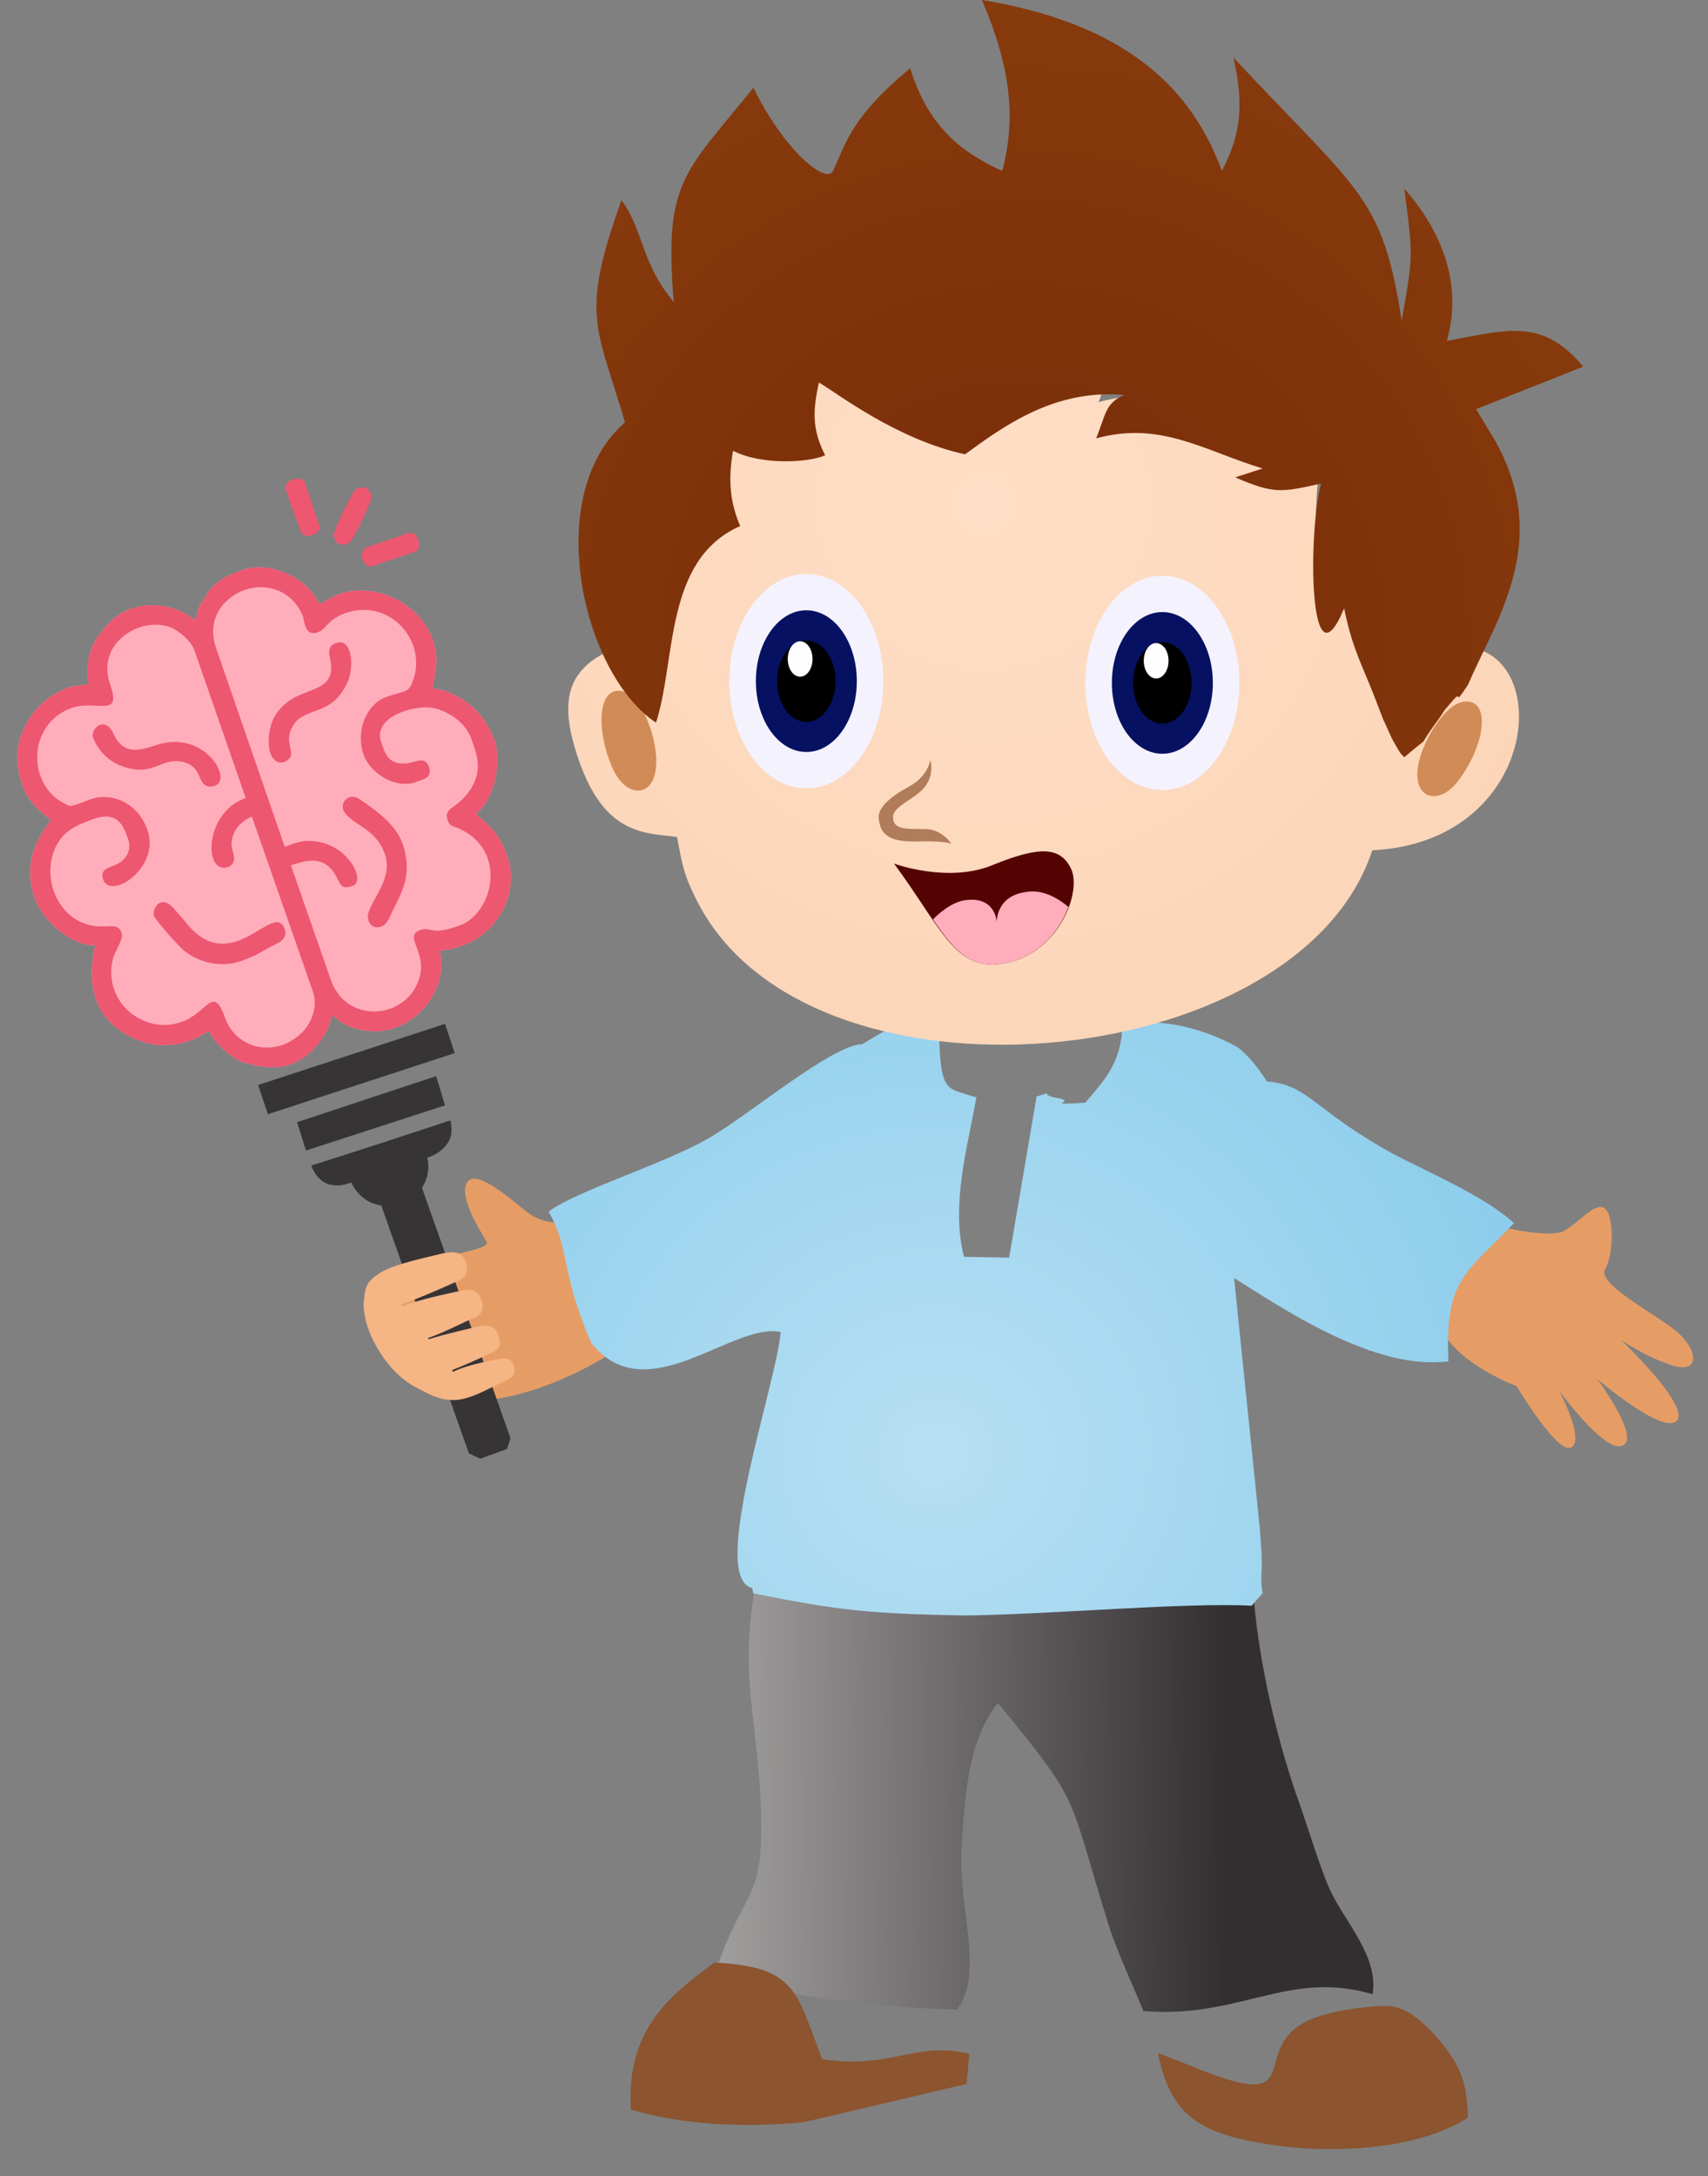 <svg  viewBox="0 0 62 79" fill="none" xmlns="http://www.w3.org/2000/svg">
<rect x="0" y="0" width="62" height="79" fill="#808080" stroke="none"/>
<path fill-rule="evenodd" clip-rule="evenodd" d="M34.744 72.947C35.741 71.596 34.776 69.309 34.905 67.059C35.034 64.937 35.194 63.105 36.223 61.819C39.277 65.548 38.731 65.002 40.177 69.663C40.499 70.788 41.307 72.454 41.5 73C45.004 73.289 46.772 71.489 49.826 72.389C50.051 71.007 48.793 69.728 48.279 68.602C47.925 67.831 47.475 66.32 47.153 65.42C46.382 63.266 45.707 60.437 45.514 58.026C43.071 57.897 38.216 58.379 35.066 58.379C31.562 58.347 30.469 58.186 27.415 57.576C26.9 60.597 27.35 61.755 27.575 64.745C27.865 69.213 27.093 68.253 26 71.5C28.443 72.625 32.397 72.882 34.744 72.947Z" fill="url(#paint0_linear)"/>
<path fill-rule="evenodd" clip-rule="evenodd" d="M54.602 44.56C54.602 44.56 56.242 44.946 56.756 44.689C57.27 44.432 57.881 43.628 58.235 43.853C58.589 44.046 58.589 45.525 58.267 46.071C57.946 46.586 60.003 47.647 60.807 48.289C61.643 48.965 61.739 49.865 60.742 49.575C59.778 49.286 58.846 48.643 58.846 48.643C58.846 48.643 61.353 51.022 60.871 51.569C60.389 52.115 57.978 50.058 57.978 50.058C57.978 50.058 59.553 52.179 58.91 52.469C58.267 52.79 56.595 50.475 56.595 50.475C56.595 50.475 57.528 52.244 57.045 52.533C56.563 52.855 55.052 50.315 55.052 50.315C55.052 50.315 53.22 49.64 52.48 48.514C51.741 47.389 51.645 46.489 51.645 46.489L48.912 45.525L51.645 43.371L54.602 44.56Z" fill="#E69D65"/>
<path fill-rule="evenodd" clip-rule="evenodd" d="M20.333 44.367C20.333 44.367 19.722 44.464 19.111 43.982C18.5 43.499 17.279 42.406 16.957 42.921C16.636 43.435 17.439 44.689 17.665 45.075C17.922 45.461 14.385 45.75 13.55 46.457C12.682 47.196 13.614 50.283 16.218 50.765C18.79 51.279 21.972 49.254 21.972 49.254L22.422 45.332L20.333 44.367Z" fill="#E69D65"/>
<path fill-rule="evenodd" clip-rule="evenodd" d="M35.185 74.554C33.288 74.072 32.324 75.133 29.848 74.747C28.916 72.368 28.948 71.372 25.926 71.243C24.383 72.4 22.712 73.622 22.904 76.579C24.737 77.126 27.019 77.255 29.205 77.03L35.088 75.647L35.185 74.554Z" fill="#8C542F"/>
<path fill-rule="evenodd" clip-rule="evenodd" d="M42.032 74.522C42.514 76.965 43.736 77.512 46.436 77.898C48.751 78.187 51.612 77.962 53.284 76.869C53.252 75.487 52.962 74.876 52.094 73.879C51.355 73.075 50.873 72.85 50.358 72.818C49.458 72.818 47.915 73.043 47.272 73.461C45.343 74.586 47.594 76.837 43.029 74.908L42.032 74.522Z" fill="#8C542F"/>
<path fill-rule="evenodd" clip-rule="evenodd" d="M54.956 44.4C53.927 43.435 51.741 42.503 50.584 41.892C47.658 40.285 47.529 39.385 45.986 39.256C45.665 38.742 45.343 38.356 44.958 38.034C42.675 36.748 40.746 37.166 40.746 37.166C40.714 38.645 40.007 39.288 39.396 40.028C37.789 40.124 39.107 39.995 38.432 39.867C37.628 39.738 38.367 39.578 37.628 39.803L36.631 45.653L34.992 45.621C34.51 43.724 35.12 41.667 35.442 39.835L35.12 39.738C34.381 39.481 34.092 39.642 34.092 37.199C32.902 37.102 32.227 37.359 31.938 37.52L31.295 37.906C30.234 37.906 27.18 40.478 25.733 41.313C24.126 42.246 20.879 43.242 19.915 43.982C20.718 45.396 20.3 46.039 21.458 48.74C23.451 51.279 26.601 47.968 28.337 48.354C28.209 50.154 25.701 57.291 27.308 57.645L27.341 57.837C30.395 58.448 31.488 58.577 34.992 58.641C38.142 58.609 42.997 58.159 45.44 58.287C46.083 57.484 45.729 58.223 45.794 57.066C45.826 56.648 45.761 55.876 45.729 55.458L44.797 46.393C46.597 47.518 49.908 49.768 52.577 49.415C52.448 46.489 53.123 46.296 54.956 44.4Z" fill="url(#paint1_radial)"/>
<path fill-rule="evenodd" clip-rule="evenodd" d="M9.724 40.446L16.507 38.227L16.153 37.166L9.37 39.385L9.724 40.446ZM11.299 42.31C11.299 42.31 11.46 42.824 11.91 42.985C12.36 43.114 12.746 42.921 12.746 42.921C13.003 43.435 13.389 43.692 13.839 43.757L17.021 52.758L17.439 52.951L18.404 52.597L18.532 52.212L15.317 43.114C15.51 42.824 15.607 42.439 15.51 42.021C15.51 42.021 15.928 41.924 16.218 41.538C16.507 41.185 16.346 40.67 16.346 40.67L13.806 41.506L11.299 42.31ZM11.106 41.764L16.153 40.124L15.832 39.063L10.785 40.735L11.106 41.764Z" fill="#373435"/>
<path fill-rule="evenodd" clip-rule="evenodd" d="M16.571 46.521C16.571 46.521 17.085 46.393 16.925 45.878C16.796 45.396 16.443 45.428 16.089 45.493C15.735 45.589 14.289 45.878 13.806 46.2C13.389 46.457 13.26 46.65 13.228 47.068C13.228 47.068 13.035 47.775 13.678 48.9C14.321 49.993 14.932 50.283 15.382 50.508C16.571 51.151 17.118 50.701 18.404 50.09C18.404 50.09 18.757 49.993 18.661 49.608C18.564 49.254 18.307 49.286 18.05 49.35C17.793 49.383 16.86 49.575 16.443 49.8L16.41 49.736C16.796 49.575 17.278 49.383 17.793 49.125C17.793 49.125 18.275 48.997 18.114 48.547C17.986 48.065 17.664 48.097 17.311 48.161C17.053 48.225 16.185 48.418 15.575 48.611L15.51 48.579C15.992 48.418 16.507 48.161 17.118 47.872C17.118 47.872 17.632 47.775 17.503 47.261C17.343 46.746 16.989 46.779 16.636 46.875C16.346 46.939 15.221 47.164 14.61 47.422L14.578 47.357C15.092 47.164 15.8 46.875 16.571 46.521Z" fill="#F5B585"/>
<path fill-rule="evenodd" clip-rule="evenodd" d="M3.23 24.822C2.876 24.918 2.587 24.822 1.976 25.207C1.591 25.432 1.333 25.722 1.108 26.011C0.626 26.75 0.465 27.522 0.819 28.519C1.012 29.097 1.494 29.483 1.848 29.772C1.237 30.576 0.883 31.38 1.237 32.537C1.558 33.534 2.78 34.402 3.455 34.305C3.455 34.466 2.651 36.941 5.159 37.809C5.834 38.034 6.638 37.97 7.313 37.584C7.409 37.52 7.474 37.488 7.602 37.424C7.763 37.874 8.438 38.42 8.792 38.549C9.338 38.709 9.917 38.838 10.528 38.645C11.331 38.356 11.942 37.52 12.039 36.877C12.167 36.909 12.328 37.07 12.489 37.166C14.482 38.163 16.378 36.202 15.961 34.53C16.314 34.434 16.314 34.498 16.828 34.305C18.05 33.887 18.854 32.408 18.436 31.155C18.243 30.576 18.05 30.223 17.568 29.805C17.471 29.708 17.375 29.676 17.279 29.515C17.889 29.13 18.243 27.715 17.954 26.879C17.697 26.236 17.439 25.883 16.989 25.529C16.861 25.433 16.829 25.433 16.7 25.336C16.475 25.207 16.025 24.982 15.736 25.015C15.671 24.79 15.703 24.95 15.736 24.79L15.832 24.179C15.96 22.539 14.385 21.317 12.874 21.446C12.167 21.51 11.91 21.8 11.588 21.928C11.171 20.996 9.82 20.321 8.759 20.707C8.213 20.9 7.859 21.093 7.538 21.51C7.474 21.639 7.474 21.639 7.409 21.735C7.345 21.832 7.313 21.864 7.249 21.993C7.184 22.153 7.152 22.378 7.056 22.507C6.348 21.864 4.87 21.703 4.002 22.571C3.744 22.828 3.68 22.925 3.487 23.214C3.262 23.536 3.069 24.372 3.23 24.822Z" fill="#FFADBB"/>
<path fill-rule="evenodd" clip-rule="evenodd" d="M3.23 24.822C2.876 24.918 2.587 24.822 1.976 25.207C1.591 25.433 1.333 25.722 1.108 26.011C0.626 26.75 0.465 27.522 0.819 28.519C1.012 29.097 1.494 29.483 1.848 29.773C1.237 30.576 0.883 31.38 1.237 32.537C1.558 33.534 2.78 34.402 3.455 34.305C3.455 34.466 2.651 36.941 5.159 37.809C5.834 38.034 6.638 37.97 7.313 37.584C7.409 37.52 7.474 37.488 7.602 37.424C7.763 37.874 8.438 38.42 8.792 38.549C9.338 38.709 9.917 38.838 10.528 38.645C11.331 38.356 11.942 37.52 12.039 36.877C12.167 36.909 12.328 37.07 12.489 37.166C14.482 38.163 16.378 36.202 15.961 34.53C16.314 34.434 16.314 34.498 16.828 34.305C18.05 33.887 18.854 32.408 18.436 31.155C18.243 30.576 18.05 30.223 17.568 29.805C17.471 29.708 17.375 29.676 17.279 29.515C17.889 29.13 18.243 27.715 17.954 26.879C17.697 26.236 17.439 25.883 16.989 25.529C16.861 25.433 16.829 25.433 16.7 25.336C16.475 25.207 16.025 24.982 15.736 25.015C15.671 24.79 15.703 24.95 15.736 24.79L15.832 24.179C15.96 22.539 14.385 21.318 12.874 21.446C12.167 21.511 11.91 21.8 11.588 21.928C11.171 20.996 9.82 20.321 8.759 20.707C8.213 20.9 7.859 21.093 7.538 21.511C7.474 21.639 7.474 21.639 7.409 21.735C7.345 21.832 7.313 21.864 7.249 21.993C7.184 22.153 7.152 22.378 7.056 22.507C6.348 21.864 4.87 21.703 4.002 22.571C3.744 22.828 3.68 22.925 3.487 23.214C3.262 23.536 3.069 24.372 3.23 24.822ZM11.524 22.957C11.878 22.828 11.846 22.507 12.553 22.25C14.16 21.703 15.511 23.279 14.996 24.693C14.835 25.207 14.643 25.047 13.935 25.336C13.292 25.625 12.906 26.526 13.196 27.393C13.453 28.101 14.385 28.647 15.093 28.39C15.318 28.294 15.703 28.262 15.575 27.844C15.414 27.393 15.06 27.715 14.675 27.715C14.096 27.747 13.967 27.329 13.839 26.943C13.517 26.011 15.028 25.593 15.671 25.69C16.25 25.786 16.925 26.236 17.118 26.847C17.343 27.458 17.504 27.972 17.086 28.647C16.571 29.419 16.089 29.29 16.25 29.773C16.314 29.997 16.475 29.997 16.636 30.062C18.5 30.898 17.857 33.212 16.668 33.598C15.639 33.984 15.703 33.63 15.253 33.759C14.578 34.016 15.671 34.627 15.125 35.752C14.546 37.006 12.553 37.134 12.006 35.559L10.56 31.412C11.042 31.251 11.492 31.123 11.878 31.412C12.039 31.541 12.103 31.637 12.231 31.862C12.392 32.184 12.424 32.28 12.81 32.151C13.26 31.991 12.714 30.737 11.492 30.544C10.978 30.48 10.817 30.576 10.335 30.737L7.859 23.568C7.602 22.893 7.763 22.218 8.245 21.8C9.113 20.996 10.56 21.189 11.01 22.411C11.042 22.539 11.074 23.118 11.524 22.957ZM12.103 19.453C12.231 19.774 12.328 19.839 12.681 19.71C12.778 19.678 13.55 18.135 13.485 18.006C13.389 17.685 13.26 17.621 12.939 17.749C12.81 17.781 12.071 19.324 12.103 19.453ZM10.367 17.781L10.913 19.292C11.042 19.614 11.717 19.389 11.588 19.067L11.074 17.524C10.945 17.203 10.27 17.428 10.367 17.781ZM13.132 20.225C13.196 20.385 13.292 20.642 13.517 20.546L15.06 20.032C15.382 19.903 15.157 19.228 14.803 19.357L13.292 19.871C13.196 19.903 13.099 20.128 13.132 20.225ZM12.456 29.387C12.649 29.901 13.646 30.03 13.967 30.994C14.289 31.894 13.453 32.666 13.357 33.212C13.324 33.469 13.517 33.759 13.839 33.63C14.064 33.566 14.16 33.244 14.257 33.051C14.578 32.408 14.9 31.862 14.707 30.962C14.546 30.062 13.807 29.515 13.035 29.001C12.714 28.776 12.36 29.065 12.456 29.387ZM8.759 34.884C9.274 34.691 9.306 34.659 9.756 34.402C10.078 34.241 10.463 34.112 10.335 33.727C9.949 32.634 8.406 35.591 6.734 33.469C6.606 33.309 6.477 33.18 6.348 33.019C5.834 32.408 5.545 32.987 5.577 33.212C5.609 33.373 6.477 34.337 6.67 34.498C7.216 34.948 8.02 35.141 8.759 34.884ZM9.82 27.361C9.949 27.683 10.206 27.747 10.399 27.619C10.688 27.426 10.528 27.265 10.495 26.911C10.463 26.718 10.56 26.429 10.688 26.268C10.817 26.075 11.01 25.979 11.331 25.85C12.006 25.625 12.264 25.4 12.521 24.95C12.906 24.34 12.81 23.118 12.199 23.343C11.974 23.407 11.91 23.6 11.974 23.857C12.328 25.433 10.624 24.693 9.917 26.108C9.756 26.461 9.692 26.976 9.82 27.361ZM3.359 26.718C3.616 27.458 4.259 27.876 4.998 27.94C5.673 27.972 5.995 27.522 6.606 27.651C7.409 27.811 7.12 28.551 7.634 28.551C8.567 28.551 7.634 26.622 5.93 26.976C5.416 27.072 4.58 27.619 4.13 26.654C3.905 26.14 3.552 26.268 3.423 26.493C3.391 26.526 3.359 26.686 3.359 26.718ZM2.619 25.69C3.552 25.4 4.42 26.076 4.002 24.854C3.455 23.343 5.127 22.314 6.252 22.796C6.509 22.925 6.927 23.246 7.056 23.6L8.92 28.969C7.409 29.483 7.377 31.766 8.277 31.476C8.502 31.38 8.534 31.187 8.47 30.994C8.406 30.705 8.374 30.673 8.438 30.415C8.502 30.094 8.759 29.805 9.145 29.644L11.363 36.009C11.588 36.684 11.203 37.584 10.238 37.938C9.338 38.227 8.47 37.777 8.181 36.974C7.731 35.688 7.538 36.781 6.573 37.102C5.995 37.295 5.513 37.199 5.127 37.006C4.291 36.62 3.873 35.688 4.098 34.82C4.13 34.595 4.484 34.112 4.42 33.887C4.259 33.373 3.809 33.823 3.005 33.502C2.073 33.116 1.591 31.959 1.944 30.93C2.233 30.126 2.844 29.933 3.455 29.708C4.259 29.451 4.484 29.965 4.645 30.448C4.773 30.769 4.645 31.09 4.387 31.283C4.098 31.508 3.584 31.476 3.744 31.926C4.034 32.698 5.834 31.476 5.352 30.126C5.095 29.387 4.484 28.969 3.873 28.937C3.455 28.904 3.262 29.033 2.812 29.194C2.491 29.29 2.523 29.258 2.33 29.162C0.98 28.486 0.98 26.268 2.619 25.69Z" fill="#ED5770"/>
<path fill-rule="evenodd" clip-rule="evenodd" d="M25.508 16.11C24.126 16.721 26.055 16.045 24.994 17.46C24.512 18.135 25.251 19.196 24.93 19.903C24.512 20.9 24.319 23.697 23.901 24.918L22.712 23.6C22.679 23.504 22.615 23.471 22.551 23.439C20.654 24.147 20.204 25.272 21.008 27.586C21.972 30.383 23.483 30.223 24.576 30.383C24.769 31.38 24.801 31.701 25.251 32.601C29.205 40.735 47.144 39.063 49.812 30.866C55.727 30.576 56.402 23.986 53.38 23.504C52.77 24.436 53.252 23.568 52.77 24.147C52.384 24.629 52.641 24.34 52.191 24.918C51.419 25.979 52.191 25.207 51.066 26.14C50.905 25.979 50.937 26.075 50.616 25.465C50.584 25.433 50.326 24.822 50.294 24.757C50.101 24.275 50.005 24.018 49.844 23.632C49.394 22.539 49.137 21.993 48.88 20.739C47.594 23.825 47.562 17.974 48.044 16.238C46.597 16.56 46.34 16.592 44.926 16.013L45.954 15.66C43.8 15.049 42.225 13.924 39.878 14.599C40.232 13.699 40.232 13.281 40.907 13.024C38.4 12.798 36.567 14.084 35.121 15.145C33.449 14.663 32.967 12.059 30.781 11.866C30.073 13.248 27.952 10.741 27.952 12.638C27.984 13.345 28.112 14.792 26.087 15.21C26.73 15.499 25.701 15.949 25.508 16.11L25.701 16.013L25.508 16.11Z" fill="url(#paint2_radial)"/>
<path d="M29.27 28.615C30.814 28.615 32.066 26.874 32.066 24.725C32.066 22.577 30.814 20.835 29.27 20.835C27.725 20.835 26.473 22.577 26.473 24.725C26.473 26.874 27.725 28.615 29.27 28.615Z" fill="#F4F2FD"/>
<path d="M29.27 27.297C30.282 27.297 31.102 26.146 31.102 24.725C31.102 23.305 30.282 22.153 29.27 22.153C28.258 22.153 27.438 23.305 27.438 24.725C27.438 26.146 28.258 27.297 29.27 27.297Z" fill="#061161"/>
<path d="M29.27 26.204C29.856 26.204 30.331 25.542 30.331 24.725C30.331 23.909 29.856 23.247 29.27 23.247C28.684 23.247 28.209 23.909 28.209 24.725C28.209 25.542 28.684 26.204 29.27 26.204Z" fill="black"/>
<path d="M29.045 24.564C29.293 24.564 29.495 24.277 29.495 23.922C29.495 23.566 29.293 23.279 29.045 23.279C28.796 23.279 28.595 23.566 28.595 23.922C28.595 24.277 28.796 24.564 29.045 24.564Z" fill="#FEFEFE"/>
<path fill-rule="evenodd" clip-rule="evenodd" d="M33.77 27.586C33.77 27.586 33.706 28.165 32.999 28.551C32.292 28.937 31.809 29.355 31.906 29.772C31.97 30.223 32.195 30.576 33.288 30.544C34.413 30.512 34.542 30.64 34.542 30.64C34.542 30.64 34.188 30.062 33.513 30.094C32.838 30.094 32.42 30.094 32.42 29.676C32.388 29.258 33.256 29.001 33.578 28.551C33.931 28.101 33.77 27.586 33.77 27.586Z" fill="#B07C5A"/>
<path d="M42.193 28.679C43.738 28.679 44.99 26.938 44.99 24.79C44.99 22.641 43.738 20.9 42.193 20.9C40.649 20.9 39.397 22.641 39.397 24.79C39.397 26.938 40.649 28.679 42.193 28.679Z" fill="#F4F2FD"/>
<path d="M42.193 27.361C43.205 27.361 44.026 26.21 44.026 24.79C44.026 23.369 43.205 22.218 42.193 22.218C41.181 22.218 40.361 23.369 40.361 24.79C40.361 26.21 41.181 27.361 42.193 27.361Z" fill="#061161"/>
<path d="M42.193 26.268C42.779 26.268 43.254 25.606 43.254 24.79C43.254 23.973 42.779 23.311 42.193 23.311C41.607 23.311 41.132 23.973 41.132 24.79C41.132 25.606 41.607 26.268 42.193 26.268Z" fill="black"/>
<path d="M41.968 24.629C42.217 24.629 42.418 24.341 42.418 23.986C42.418 23.631 42.217 23.343 41.968 23.343C41.72 23.343 41.518 23.631 41.518 23.986C41.518 24.341 41.72 24.629 41.968 24.629Z" fill="#FEFEFE"/>
<path fill-rule="evenodd" clip-rule="evenodd" d="M32.452 31.348C32.452 31.348 34.445 32.087 36.085 31.38C37.757 30.705 38.496 30.737 38.882 31.541C39.267 32.376 38.464 34.53 36.567 34.948C34.67 35.366 34.22 33.727 32.452 31.348Z" fill="#540302"/>
<path fill-rule="evenodd" clip-rule="evenodd" d="M33.867 33.373C34.67 34.562 35.281 35.238 36.567 34.948C37.724 34.691 38.464 33.791 38.785 32.923C38.4 32.601 37.853 32.28 37.274 32.376C36.149 32.505 36.181 33.469 36.181 33.469C36.181 33.469 36.149 32.569 35.12 32.666C34.67 32.698 34.22 33.019 33.867 33.373Z" fill="#FFADBB"/>
<path fill-rule="evenodd" clip-rule="evenodd" d="M51.838 26.783C51.838 26.783 52.513 25.4 53.284 25.465C54.088 25.529 53.895 27.008 52.995 28.262C52.127 29.515 50.777 28.872 51.838 26.783Z" fill="#D18B56"/>
<path fill-rule="evenodd" clip-rule="evenodd" d="M23.676 26.654C23.676 26.654 23.291 25.175 22.519 25.079C21.715 24.982 21.619 26.461 22.23 27.876C22.84 29.258 24.287 28.937 23.676 26.654Z" fill="#D18B56"/>
<path fill-rule="evenodd" clip-rule="evenodd" d="M22.688 15.334C19.666 17.938 21.112 24.432 23.813 26.233C24.552 23.95 24.102 20.317 26.867 19.096C26.513 18.26 26.417 17.456 26.61 16.363C27.67 16.91 29.439 16.781 29.953 16.524C29.471 15.592 29.503 14.884 29.728 13.888C30.403 14.274 32.525 15.945 35.032 16.492C36.479 15.431 38.311 14.113 40.819 14.338C40.111 14.627 40.144 15.045 39.79 15.913C42.137 15.27 43.712 16.363 45.834 17.006L44.837 17.328C46.252 17.938 46.509 17.874 47.956 17.553C47.473 19.321 47.505 25.172 48.791 22.085C49.049 23.339 49.306 23.854 49.756 24.947C49.917 25.364 50.013 25.59 50.206 26.104C50.238 26.168 50.495 26.747 50.527 26.811C50.849 27.39 50.817 27.326 50.977 27.486C52.103 26.522 51.331 27.326 52.103 26.265C52.553 25.654 52.263 25.975 52.681 25.493C53.163 24.915 52.681 25.782 53.292 24.85C54.289 22.503 56.378 19.642 54.224 15.913L53.581 14.852L57.471 13.309C55.992 11.541 54.739 11.959 52.521 12.377C53.163 10.094 52.135 8.165 50.977 6.847C51.299 9.355 51.299 9.259 50.881 11.637C50.174 7.105 49.37 7.008 44.773 2.09C45.223 4.018 44.934 5.079 44.355 6.204C43.455 3.793 41.526 0.964 35.643 0C36.736 2.54 36.865 4.372 36.382 6.204C34.968 5.562 33.714 4.661 33.039 2.475C30.917 4.243 30.724 5.144 30.242 6.204C29.985 6.719 28.442 5.433 27.349 3.183C24.809 6.333 24.102 6.59 24.456 10.962C23.266 9.548 23.363 8.358 22.559 7.265C21.048 11.477 21.659 11.83 22.688 15.334Z" fill="url(#paint3_radial)"/>
<defs>
<linearGradient id="paint0_linear" x1="26.032" y1="64.07" x2="44.517" y2="64.23" gradientUnits="userSpaceOnUse">
<stop stop-color="#A19E9E"/>
<stop offset="1" stop-color="#332F31"/>
</linearGradient>
<radialGradient id="paint1_radial" cx="0" cy="0" r="1" gradientUnits="userSpaceOnUse" gradientTransform="translate(34.033 52.859) rotate(-18.435) scale(84.95 82.886)">
<stop stop-color="#B7E0F3"/>
<stop offset="1" stop-color="#1699D7"/>
</radialGradient>
<radialGradient id="paint2_radial" cx="0" cy="0" r="1" gradientUnits="userSpaceOnUse" gradientTransform="translate(35.37 18.32) rotate(26.93) scale(133.794 128.298)">
<stop stop-color="#FEDEC6"/>
<stop offset="1" stop-color="#F2A972"/>
</radialGradient>
<radialGradient id="paint3_radial" cx="0" cy="0" r="1" gradientUnits="userSpaceOnUse" gradientTransform="translate(37.007 23.627) rotate(-30.631) scale(143.547 142.331)">
<stop stop-color="#772B09"/>
<stop offset="1" stop-color="#D6851A"/>
</radialGradient>
</defs>
</svg>